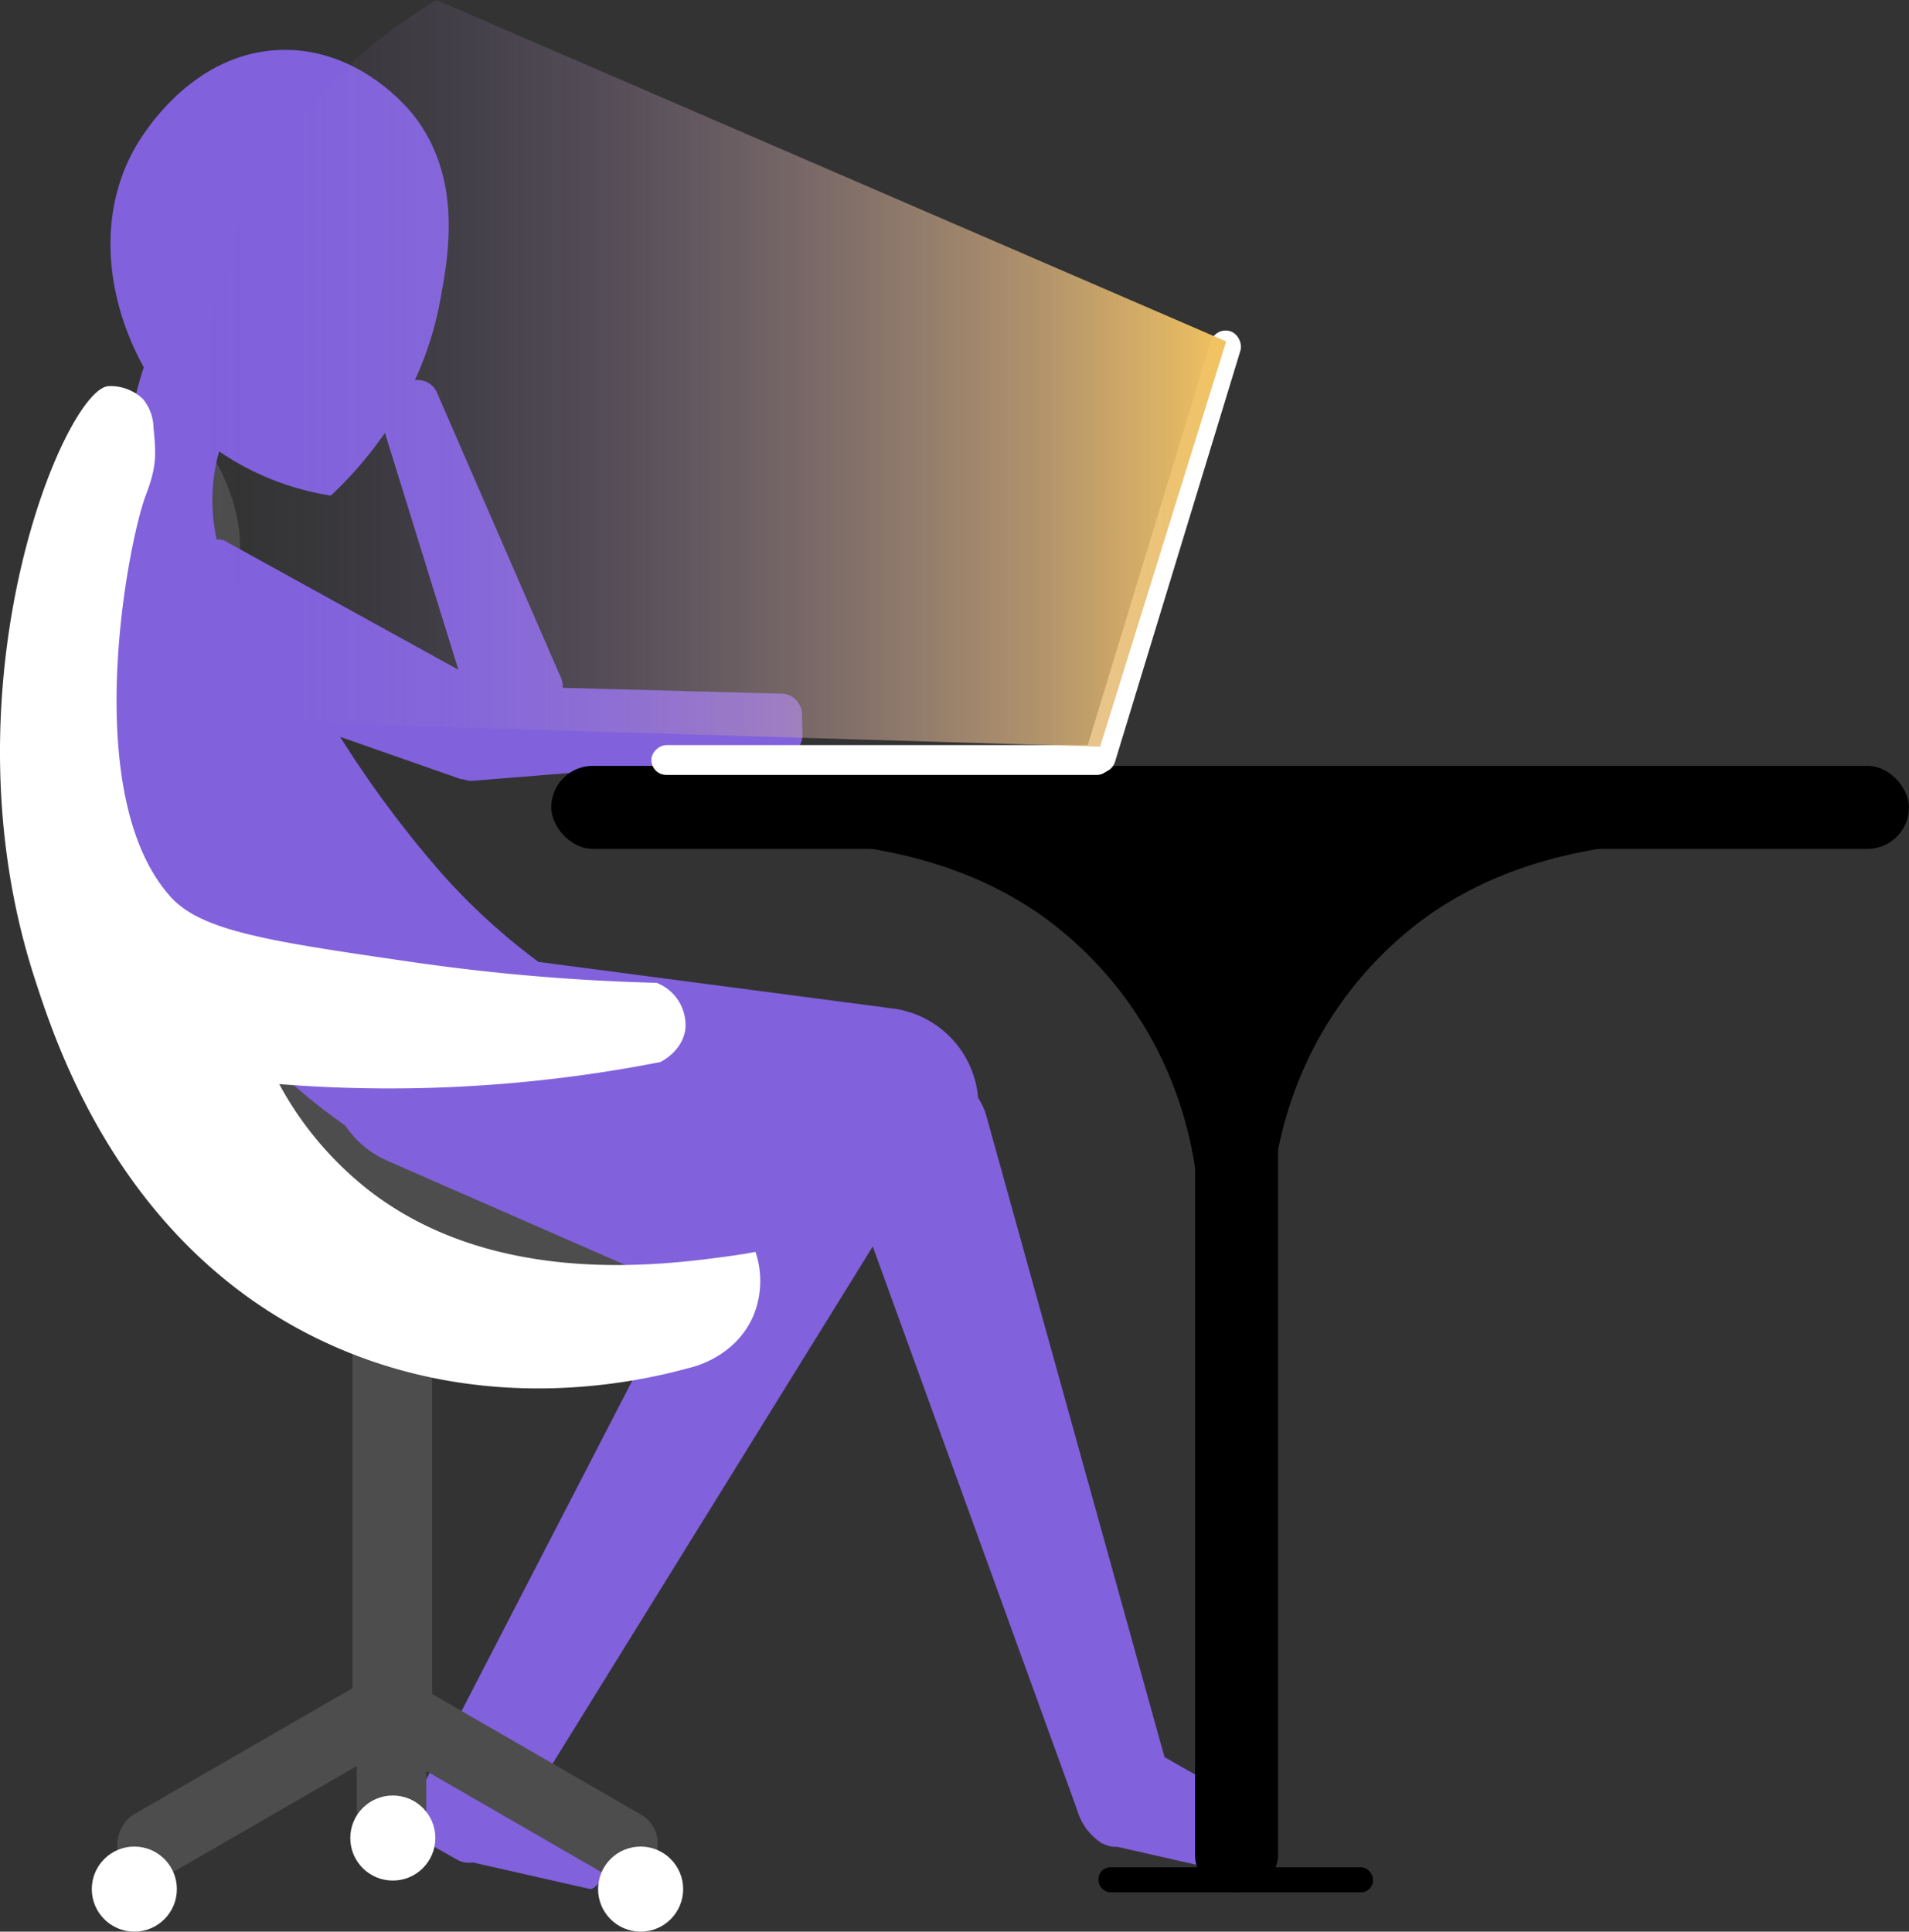 <svg xmlns="http://www.w3.org/2000/svg" xmlns:xlink="http://www.w3.org/1999/xlink" viewBox="0 0 326.72 330.58"><rect x="0" y="0" width="326.72" height="330.58" fill="#333333" stroke="none"/><defs><style>.cls-1{fill:#4d4d4d;}.cls-2{fill:#8161dc;}.cls-3{fill:#fff;}.cls-4{fill:url(#Unbenannter_Verlauf_19);}</style><linearGradient id="Unbenannter_Verlauf_19" x1="19221.49" y1="63.9" x2="19396.16" y2="63.9" gradientTransform="matrix(-1, 0, 0, 1, 19431.35, 0)" gradientUnits="userSpaceOnUse"><stop offset="0" stop-color="#f2c35f"/><stop offset="0.19" stop-color="#dbb37f" stop-opacity="0.74"/><stop offset="0.41" stop-color="#c4a29f" stop-opacity="0.48"/><stop offset="0.6" stop-color="#b295b9" stop-opacity="0.27"/><stop offset="0.77" stop-color="#a58bcc" stop-opacity="0.12"/><stop offset="0.91" stop-color="#9d85d7" stop-opacity="0.03"/><stop offset="1" stop-color="#9a83db" stop-opacity="0"/></linearGradient></defs><g id="Ebene_2" data-name="Ebene 2"><g id="Ebene_8" data-name="Ebene 8"><path class="cls-1" d="M21.48,67.69c2.58-.53,5.56,1.56,8.28,3.46,7.39,5.16,9.7,13.16,10.38,15.66,2.72,9.94-1.31,13.73-1.18,27.48.06,7,1.17,11.95,2.82,19.21,3.11,13.71,7.51,33.17,23,48.33a63.54,63.54,0,0,0,22,14.56c14.58,5.57,27.06,3.54,38.23,13.84,3.75,3.46,3.81,5,3.64,5.82-1.23,5.86-22.56,6.6-35.68,5.47-10.5-.91-31.47-2.71-49.69-17.3C18.49,184.35,15.3,154,12.56,128,9.77,101.37,12.7,69.5,21.48,67.69Z"/><path class="cls-2" d="M27.45,156a97.63,97.63,0,0,0,31.61,36.6,16.89,16.89,0,0,0,7.27,6.07l50,21.9-43.92,85c-2.21,3.91-1.88,8.33.74,9.82l5.14,2.91a4.17,4.17,0,0,0,2.64.44l19.87,4.5c.77.3,2-1.07,2.8-3.06l1.5-3.88c.77-2,.77-3.84,0-4.14L92.61,305l56.76-91.68,0,0,35,96.49a9.94,9.94,0,0,0,4,5.5.64.64,0,0,0,.25.18l.1,0a4.48,4.48,0,0,0,2.5.57l18.77,4.26c.77.3,2-1.08,2.8-3.06l1.51-3.88c.77-2,.77-3.84,0-4.14l-15-8.53-30.56-110a11.3,11.3,0,0,0-1.34-2.82A16.84,16.84,0,0,0,153,172.62l-60.84-8a108.75,108.75,0,0,1-16.44-15A186,186,0,0,1,58.21,126.1l20.12,7.05a2.73,2.73,0,0,0,1.06.23,3.78,3.78,0,0,0,1.48.25l52.91-4.28a3.58,3.58,0,0,0,3.57-3.56l-.1-3.72a3.58,3.58,0,0,0-3.75-3.36l-37.19-1a3.8,3.8,0,0,0-.23-1.55L74.9,67.46A3.63,3.63,0,0,0,71,65.06a56.75,56.75,0,0,0,4.32-13.54C76.76,43.72,79.15,30.71,71,20c-.9-1.17-9.22-11.65-22.58-11.46C32.47,8.78,23.84,23.94,22.9,25.67c-6.51,11.88-4.42,26.15,1.71,37.19a66.28,66.28,0,0,0-2.26,8.86,65.56,65.56,0,0,0-1,14.24l-.1,0C19.08,93.77,11.67,124,27.45,156Zm51-41.38-40-22.07a2.63,2.63,0,0,0-1.36-.2,31,31,0,0,1,.41-15.1,46.87,46.87,0,0,0,19.12,7.57,66.64,66.64,0,0,0,9.26-10.74Z"/><rect class="cls-1" x="60.31" y="225.37" width="13.65" height="71.36" rx="6.83" transform="translate(134.27 522.09) rotate(-180)"/><rect class="cls-1" x="39.2" y="276.5" width="11.91" height="56.08" rx="5.67" transform="translate(-196 495.92) rotate(-120)"/><rect class="cls-1" x="61.05" y="259.21" width="11.91" height="56.08" rx="5.67" transform="translate(134.01 574.5) rotate(-180)"/><rect class="cls-1" x="81.44" y="276.5" width="11.91" height="56.08" rx="5.67" transform="translate(-220.05 227.96) rotate(-60)"/><circle class="cls-3" cx="67.23" cy="314.56" r="7.28"/><circle class="cls-3" cx="22.99" cy="323.3" r="7.28"/><circle class="cls-3" cx="109.64" cy="323.3" r="7.28"/><path class="cls-3" d="M18.62,66.08a8.06,8.06,0,0,1,5.83,2.19,7.92,7.92,0,0,1,1.82,4.91c.42,4.33.63,6.49-1.28,11.47-3,7.72-11.59,51.22,4.19,68.81,5.31,5.93,17.14,7.65,40.78,11.1a355,355,0,0,0,42.41,3.64,7.74,7.74,0,0,1,4.92,8c-.53,3.69-4,5.42-4.28,5.56a241.14,241.14,0,0,1-32.13,4.09,238.77,238.77,0,0,1-33.09-.32,58.08,58.08,0,0,0,16.52,19.07c21.31,15.59,49,11.9,59.8,10.47,2.19-.29,4-.6,5.19-.82a15.58,15.58,0,0,1-.36,10.92c-3,7-10.14,8.74-10.93,8.92-8.88,2.45-34.32,8.16-61.16-3.82-35.5-15.84-47-50.77-50.79-62.44C-10.43,117.58,11.15,66.31,18.62,66.08Z"/><rect x="94.35" y="131.07" width="232.37" height="14.2" rx="7.1" transform="translate(421.07 276.34) rotate(-180)"/><rect x="118.04" y="223.16" width="187.18" height="14.2" rx="6.37" transform="translate(441.89 18.63) rotate(90)"/><path d="M282.9,143.63C283,145,262.43,143.76,244,157a64.39,64.39,0,0,0-19,22,66.76,66.76,0,0,0-7.1,38.64q-.69-37.41-1.37-74.82C269.21,141.81,282.84,142.54,282.9,143.63Z"/><path d="M139.81,143.63c-.06,1.34,20.47.13,38.92,13.38a64.51,64.51,0,0,1,19,22,66.68,66.68,0,0,1,7.1,38.64q.69-37.41,1.37-74.82C153.51,141.81,139.87,142.54,139.81,143.63Z"/><rect x="188.01" y="319.57" width="46.97" height="4.28" rx="2.02" transform="translate(422.98 643.42) rotate(180)"/><rect class="cls-3" x="196.38" y="54.96" width="5.3" height="78.88" rx="2.65" transform="translate(361.87 242.76) rotate(-163.04)"/><rect class="cls-3" x="148.36" y="90.63" width="5.1" height="78.88" rx="2.55" transform="translate(20.85 280.98) rotate(-90)"/><path class="cls-4" d="M209.85,58.43,74.69,0C66.34,5,52.56,15,43.56,32.49c-22,42.73,6.07,88.31,7.92,91.21l136.8,4.09Z"/></g></g></svg>